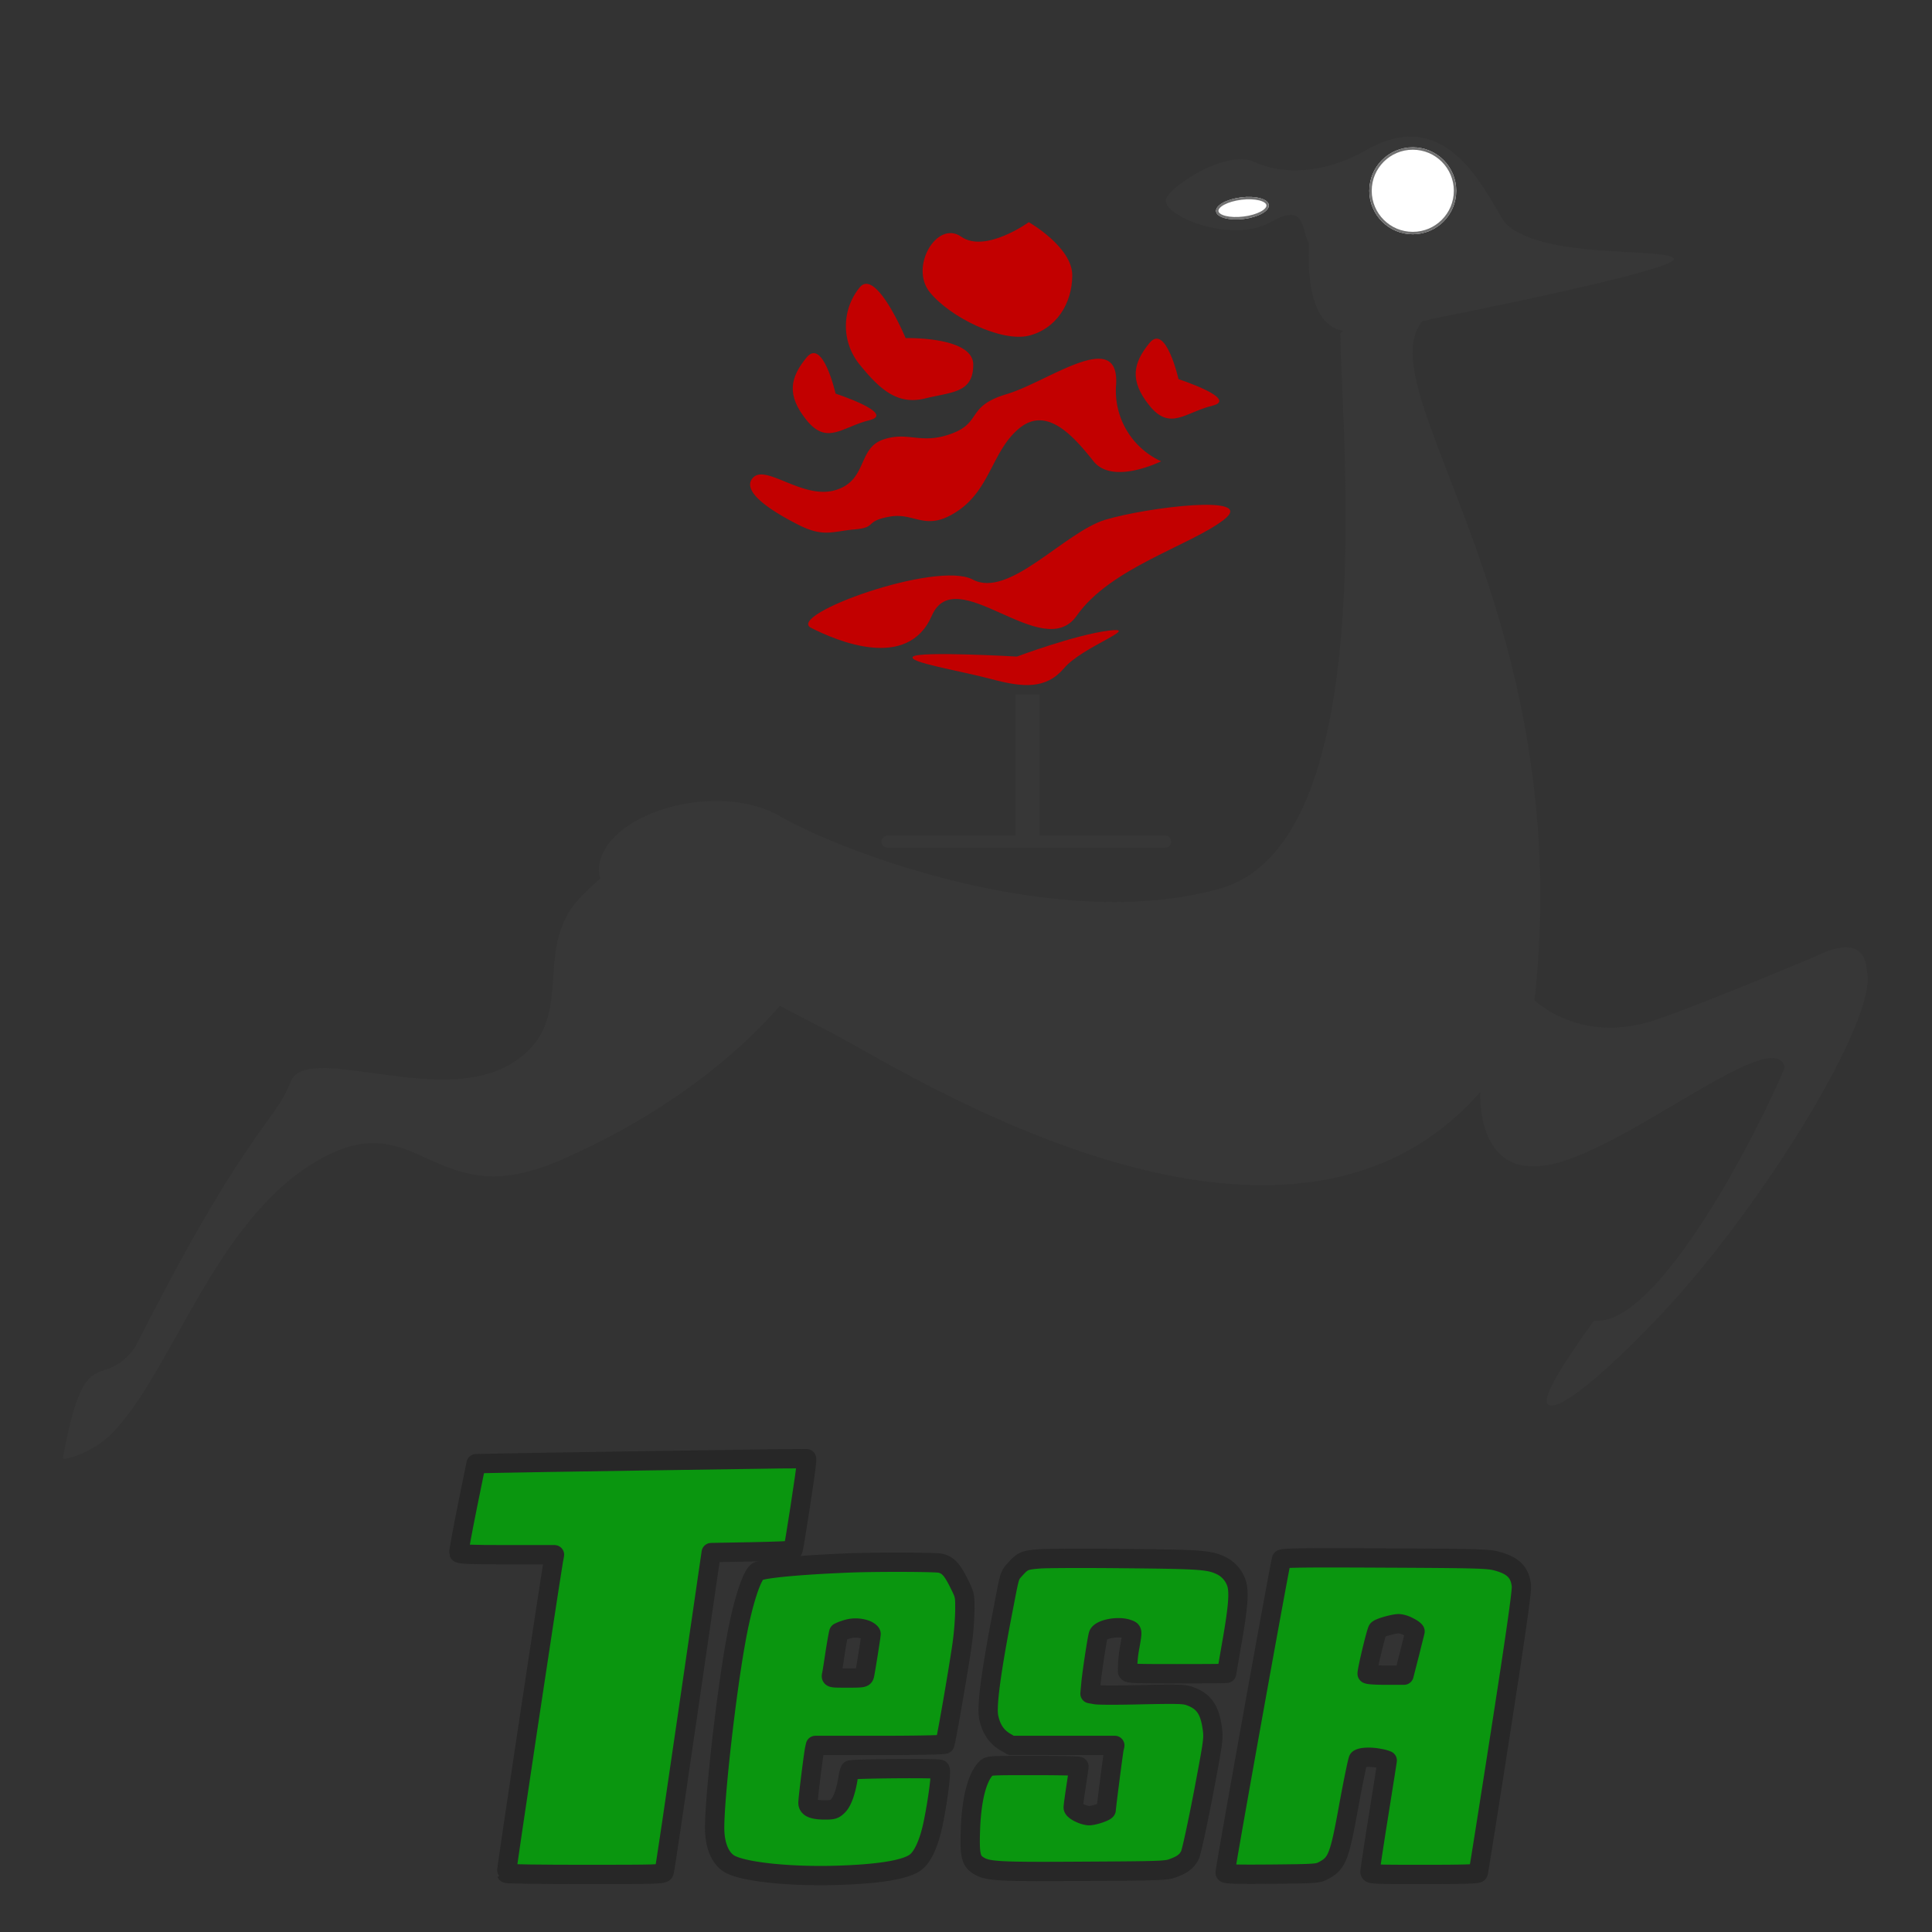 <svg xmlns="http://www.w3.org/2000/svg" xmlns:xlink="http://www.w3.org/1999/xlink" width="800" height="800" viewBox="0 0 800 800">
  <rect x="0" y="0" width="800" height="800" fill="#333333" stroke="none"/>
  <defs>
    <clipPath id="clip-tesa-full">
      <rect width="800" height="800"/>
    </clipPath>
  </defs>
  <g id="tesa-full" clip-path="url(#clip-tesa-full)">
    <path id="Trazado_3" data-name="Trazado 3" d="M757,421s103.9-20.353,100-25.005-55.557.7-70-14.995c-7.615-11.2-22.967-49.421-56.984-30-18.187,10.383-35.363,10.332-46.567,5.08S649.955,365.09,647,371c-3.365,6.73,26.646,19.393,43.1,10,14.991-8.557,12.622,3.384,15.949,8.92.15.263-3.406,36.885,16.963,36.185S757,421,757,421Z" transform="translate(-164 -289)" fill="#373737"/>
    <g id="Elipse_1" data-name="Elipse 1" transform="translate(567 61)" fill="#fff" stroke="#707070" stroke-width="1">
      <circle cx="18" cy="18" r="18" stroke="none"/>
      <circle cx="18" cy="18" r="17.5" fill="none"/>
    </g>
    <g id="Elipse_2" data-name="Elipse 2" transform="translate(503 83.067) rotate(-7)" fill="#fff" stroke="#707070" stroke-width="1">
      <ellipse cx="11" cy="4.5" rx="11" ry="4.5" stroke="none"/>
      <ellipse cx="11" cy="4.5" rx="10.5" ry="4" fill="none"/>
    </g>
    <path id="Trazado_6" data-name="Trazado 6" d="M777,701s19.36,21.857,53.5,10c21.6-7.5,66.5-26.5,66.5-26.5s19.285-10.5,20,6.5c5.237,19.06-43.767,98.863-86.5,143.705C811.354,854.8,793.7,870.208,787,871c-7.233.855,1.766-13.914,17.049-35.163,26.455,3.07,68.471-79.21,78.974-104.837C879.172,712.861,819.5,763.5,787,771s-30-30-30-30Z" transform="translate(-144 -289)" fill="#373737"/>
    <path id="Trazado_9" data-name="Trazado 9" d="M172,614c25-25,42.5-88,85-113s47.5,22.5,100,0,92.5-57.5,110-90-15-35-40-40-37.5-2.5-60,20,0,52.5-30,70-84.362-9.634-90.734,7.208S228.059,486.869,182,577.9c-14.08,19.36-20.768-4.563-30,46.1C153.049,625.02,164.6,621.4,172,614Z" transform="translate(-125.961 -20.169)" fill="#373737"/>
    <path id="Trazado_10" data-name="Trazado 10" d="M834,740c-70.075,147.464-255.46,28.232-290,10s-99.22-49.02-97-69c2.5-22.5,49-36,75-21s115.152,48.691,182,30,50.694-184.076,50-230c0,0,27.316-27.335,40-10C752.386,472.847,854.694,565.155,834,740Z" transform="translate(-199 -322)" fill="#373737"/>
    <g id="arbol-tesa" transform="translate(307.322 92)">
      <line id="Línea_1" data-name="Línea 1" x2="115" transform="translate(60.178 256.5)" fill="none" stroke="#373737" stroke-linecap="round" stroke-width="5"/>
      <line id="Línea_2" data-name="Línea 2" y2="53" transform="translate(118.178 200.5)" fill="none" stroke="#373737" stroke-linecap="square" stroke-width="10"/>
      <path id="Trazado_11" data-name="Trazado 11" d="M555,386s18,10.25,18,22-6.75,22.25-18,25-32.5-7.5-41-18,3-30,13-23S555,386,555,386Z" transform="translate(-436.322 -386)" fill="#c20000"/>
      <path id="Trazado_12" data-name="Trazado 12" d="M547,408s28-.75,28,11-8.75,11.25-20,14-18.5-3.5-27-14a25.194,25.194,0,0,1,0-32C534.75,378.75,547,408,547,408Z" transform="translate(-479.322 -360)" fill="#c20000"/>
      <path id="Trazado_13" data-name="Trazado 13" d="M547,408s25.25,8.25,14,11-17.5,10.5-26,0-6.75-17.75,0-26S547,408,547,408Z" transform="translate(-508.322 -337)" fill="#c20000"/>
      <path id="Trazado_14" data-name="Trazado 14" d="M606.274,454.648c3.42-23.575-27.993-3.588-45.422,0S549.76,465.412,536.556,469s-17.693-2.75-28.521,0-7.755,16.374-21.487,19.124S458.917,474.75,453.107,480s6.866,14.75,16.9,21,13.732,4,23.239,4,3.961-3,14.789-4,14.26,8,28.521,0,16.373-24,28.521-32,22.012,5.836,29.11,16.5,27.893,2.44,27.893,2.44A32.052,32.052,0,0,1,606.274,454.648Z" transform="matrix(0.996, -0.087, 0.087, 0.996, -488.562, -332.861)" fill="#c20000"/>
      <path id="Trazado_15" data-name="Trazado 15" d="M547,408s25.25,8.25,14,11-17.5,10.5-26,0-6.75-17.75,0-26S547,408,547,408Z" transform="translate(-366.322 -343)" fill="#c20000"/>
      <path id="Trazado_16" data-name="Trazado 16" d="M584.658,456.731c-17.429,3.588-42.709,29.213-56.954,19.936s-78.523,7.834-68.488,14.084,38.279,21.418,50.246-.623,44.082,23.933,59.772,5.229S618.581,470.565,633.471,461,602.087,453.143,584.658,456.731Z" transform="matrix(0.996, -0.087, 0.087, 0.996, -471.562, -280.861)" fill="#c20000"/>
      <path id="Trazado_17" data-name="Trazado 17" d="M542,417.641s24.706,6.826,37.054,13.649S566.25,430.25,555,433s-18.5-3.5-27-14-24.286-26.294-20.785-26.634S542,417.641,542,417.641Z" transform="matrix(0.809, -0.588, 0.588, 0.809, -570.294, 160.702)" fill="#c20000"/>
    </g>
    <g id="tesa" transform="translate(159.511 1061)">
      <path id="Trazado_11-2" data-name="Trazado 11" d="M103.519-456.05c-27.072.416-53.016.831-57.587.95l-8.312.178-3.681,18.107C31.92-426.841,30.377-418.351,30.5-418c.178.594,4.749.772,19.948.772H70.094l-.416,2.2C67.245-400.3,49.968-285.6,50.206-285.307c.119.3,14.783.475,32.593.475,29.8,0,32.356-.059,32.712-1.009.237-.534,4.69-30.515,9.914-66.611l9.558-65.661,16.742-.3c9.2-.178,16.861-.475,17.1-.712.416-.416,5.581-34.2,5.64-36.571V-457l-10.805.059C157.662-456.881,130.65-456.466,103.519-456.05Z" transform="translate(0 0)" fill="#0a960f" stroke="#272727" stroke-linecap="round" stroke-linejoin="round" stroke-width="8"/>
      <path id="Trazado_12-2" data-name="Trazado 12" d="M415.85-387.252c-6.056.475-6.946.831-9.915,4.1-2.553,2.85-2.315,2.018-4.868,15.258-5.165,26.538-7.184,41.32-6.293,46.01.95,4.868,3.146,8.252,6.887,10.449l2.434,1.425h42.923l-.3,1.306c-.3,1.365-3.265,24.341-3.265,25.35,0,.712-5.106,2.434-7.065,2.434-2.434-.059-6.59-2.137-6.59-3.384,0-.594.534-4.571,1.187-8.786.653-4.275,1.187-7.9,1.187-8.193,0-.237-8.43-.416-18.7-.416-18.582,0-18.642,0-19.888,1.306-3.681,3.859-5.937,12.942-6.352,25.41-.356,10.508.178,12.824,3.443,14.783,3.8,2.315,8.133,2.553,43.576,2.315,31.287-.178,34.077-.237,36.808-1.306,4.1-1.484,5.878-2.909,7.124-5.521.594-1.247,3.028-12.527,5.462-25.113,4.156-21.966,4.334-23.035,3.74-27.25-1.069-7.837-3.562-11.339-9.5-13.417-2.2-.772-5.106-.831-19.592-.534-9.321.237-17.989.237-19.235,0l-2.315-.416.416-4.453c.416-4.393,2.493-18.107,3.028-19.888.772-2.434,8.43-3.859,12.408-2.315,1.781.653,1.781.653.712,6.827a52.875,52.875,0,0,0-1.009,10.508c.059,1.009,1.425,1.069,20.541,1.069,11.28,0,20.482-.059,20.482-.178,0-.059,1.069-6.293,2.375-13.773,2.434-14.07,2.85-20.007,1.722-23.51a12.5,12.5,0,0,0-5.878-7.065c-5.106-2.612-8.252-2.85-40.074-3.147C434.848-387.549,418.819-387.49,415.85-387.252Z" transform="translate(-144.913 -28.249)" fill="#0a960f" stroke="#272727" stroke-linecap="round" stroke-linejoin="round" stroke-width="8"/>
      <path id="Trazado_13-2" data-name="Trazado 13" d="M588.332-387.218C587.857-386.565,565-259.576,565-257.439c0,.594,3.918.712,19.176.594,18.285-.178,19.235-.237,21.491-1.484,5.7-3.028,6.649-5.4,10.627-27.487,1.84-9.915,3.562-18.285,3.859-18.582.95-.95,5.106-1.128,8.549-.416a14.5,14.5,0,0,1,3.384.891c0,.178-1.6,10.33-3.562,22.619s-3.562,22.857-3.562,23.45c0,1.069.831,1.128,22.263,1.128,17.276,0,22.382-.178,22.56-.712.178-.416,4.334-26.716,9.261-58.359,6.352-40.845,8.846-58.418,8.608-60.437-.594-5.64-3.5-8.49-10.33-10.271-3.562-.95-8.312-1.069-46.189-1.247C597.059-387.93,588.807-387.811,588.332-387.218Zm52.66,27.962c1.484.712,2.612,1.6,2.612,1.9-.059.356-1.128,4.512-2.315,9.321l-2.256,8.787h-7.6c-4.631,0-7.659-.237-7.659-.594,0-1.781,3.8-17.632,4.393-18.226.772-.831,6.412-2.434,8.668-2.493A10.2,10.2,0,0,1,640.991-359.255Z" transform="translate(-217.181 -28.106)" fill="#0a960f" stroke="#272727" stroke-linecap="round" stroke-linejoin="round" stroke-width="8"/>
      <path id="Trazado_14-2" data-name="Trazado 14" d="M265.062-384.49c-21.016.831-36.868,2.315-38.53,3.681-2.612,2.2-6.234,13.773-8.905,28.853-3.978,21.966-8.668,63.583-8.727,76.882-.059,7.659,2.375,13.3,6.649,15.5,6.293,3.147,24.994,5.046,44.17,4.453q25.558-.8,32.059-5.165c3.206-2.137,6-8.252,7.718-16.92,1.959-9.677,3.384-21.135,2.731-21.788-.594-.594-36.571-.3-37.224.3a11.463,11.463,0,0,0-.891,3.5c-.891,5.462-2.375,9.558-4.1,11.28-1.484,1.484-2.137,1.722-5.224,1.722-5.106,0-7.243-.891-7.243-2.968,0-1.84,2.2-19.413,2.731-22.144l.356-1.6h26.6c14.961,0,26.775-.237,26.953-.534.416-.653,4.512-23.925,6.649-37.758a128.754,128.754,0,0,0,1.662-17.276c.059-6.53.059-6.59-2.434-11.577-2.85-5.759-4.512-7.54-7.718-8.312C300.326-384.846,275.689-384.906,265.062-384.49Zm6.53,27.725c1.128.475,2.078,1.247,2.078,1.662,0,.891-2.256,15.02-2.672,16.92-.3,1.306-.534,1.365-7.124,1.365-6.827,0-6.827,0-6.53-1.365.178-.712.831-4.928,1.484-9.321.712-4.393,1.365-8.074,1.484-8.193a14.636,14.636,0,0,1,2.493-1.009A12.776,12.776,0,0,1,271.592-356.765Z" transform="translate(-72.491 -29.349)" fill="#0a960f" stroke="#272727" stroke-linecap="round" stroke-linejoin="round" stroke-width="8"/>
    </g>
  </g>
</svg>
